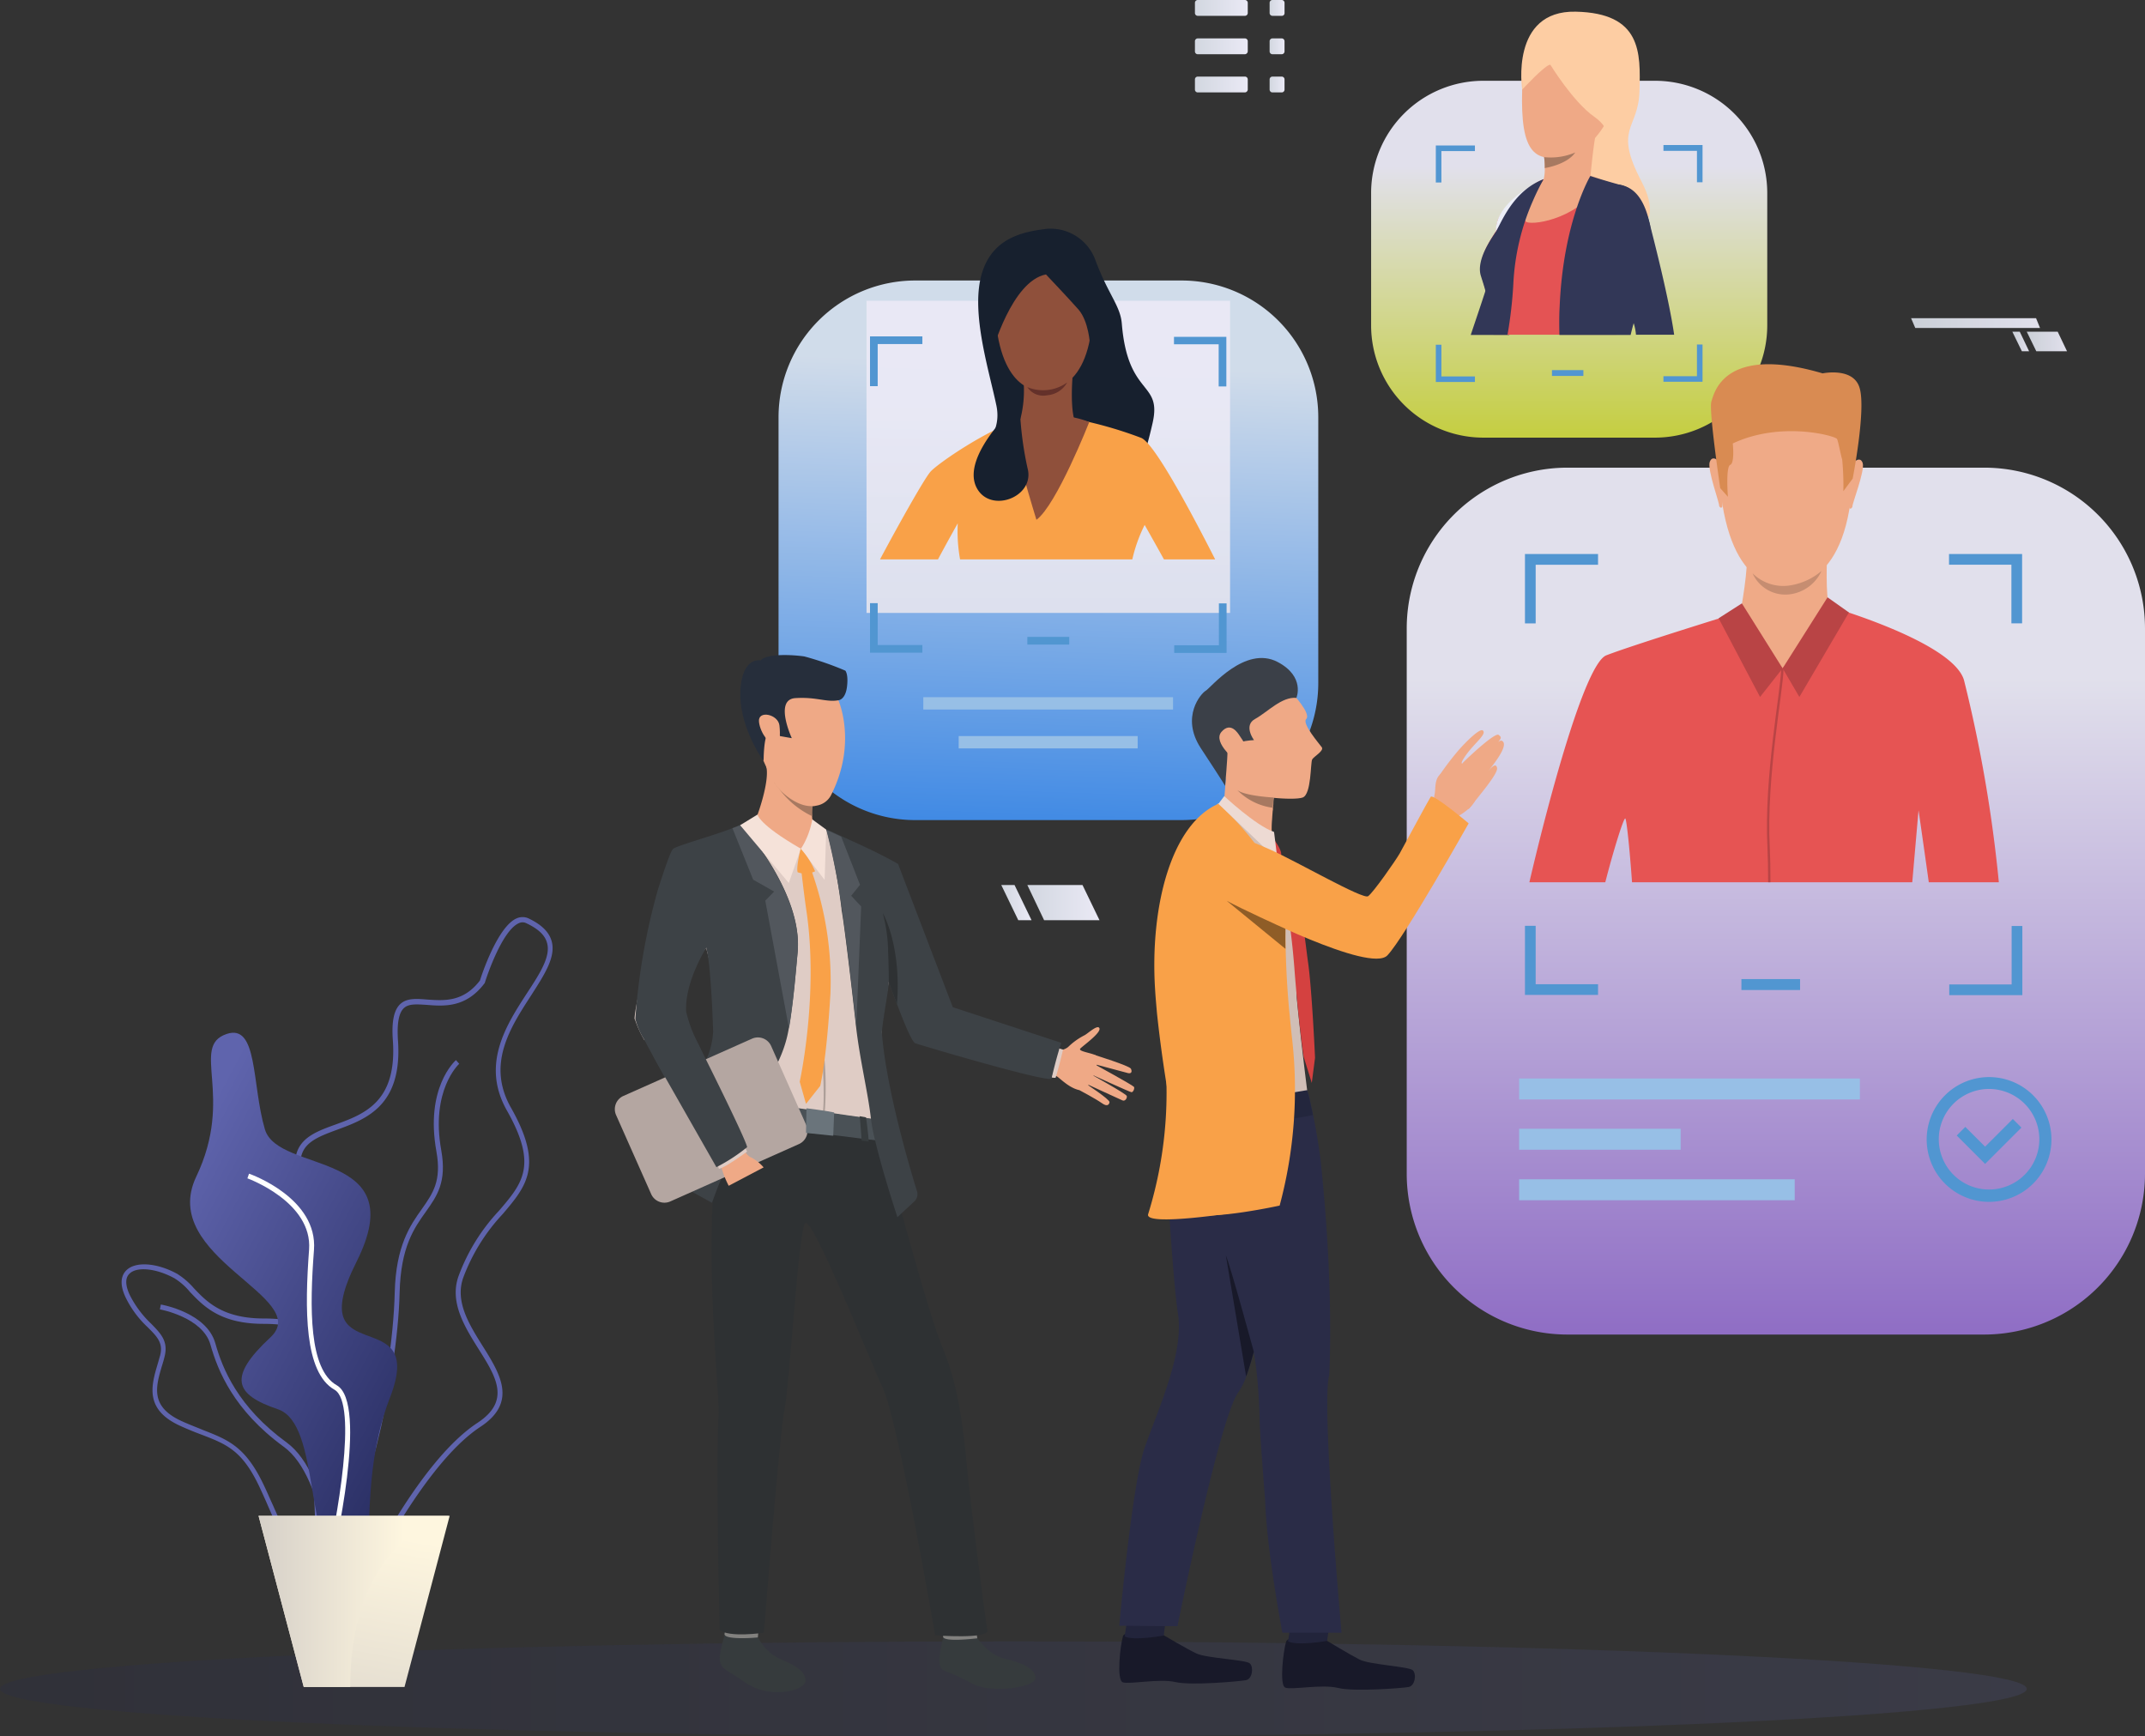 <svg xmlns="http://www.w3.org/2000/svg" xmlns:xlink="http://www.w3.org/1999/xlink" width="322" height="260.612" viewBox="0 0 322 260.612"><rect x="0" y="0" width="322" height="260.612" fill="#333333" stroke="none"/><defs><style>.a,.az,.c,.f,.o{opacity:0.95;}.a{fill:url(#a);}.b{fill:#97bfe6;}.c{fill:url(#b);}.d{fill:#5196d1;}.e{opacity:0.16;fill:url(#c);}.f{fill:url(#d);}.g{fill:url(#e);}.h{fill:url(#f);}.i{fill:url(#g);}.j{fill:url(#h);}.k{fill:url(#i);}.l{fill:#fff;}.m{fill:url(#j);}.n{fill:url(#k);}.o{fill:url(#l);}.p{fill:#e65453;}.q{fill:#efaa87;}.r{fill:#d98b52;}.s{fill:#b94445;}.t{fill:#c68d71;}.u{fill:#efa986;}.v{fill:#17202e;}.w{fill:#f9a148;}.x{fill:#8f503b;}.y{fill:#64312a;}.z{fill:#323757;}.aa{fill:#fdcda3;}.ab{fill:#e45354;}.ac{fill:#a77961;}.ad{fill:#eceef8;}.ae{fill:#363b3d;}.af{fill:#82817f;}.ag{fill:#2e3133;}.ah{fill:#dfccc5;}.ai{fill:#4a5156;}.aj{fill:#262e3b;}.ak{fill:#3d4246;}.al{fill:#b4a6a1;}.am{fill:#52575d;}.an{fill:#f5e2d9;}.ao{fill:#ad9f99;}.ap{fill:#6a747b;}.aq{fill:#181929;}.ar{fill:#22243b;}.as{fill:#2a2c47;}.at{fill:#d0beb6;}.au{fill:#3b4048;}.av{fill:#23263d;}.aw{fill:#d44140;}.ax{fill:#eddad3;}.ay{fill:#8f5d27;}.ba{fill:url(#m);}.bb{fill:url(#n);}.bc{fill:url(#o);}.bd{fill:url(#p);}.be{fill:url(#q);}.bf{fill:url(#r);}.bg{fill:url(#s);}.bh{fill:url(#t);}.bi{fill:url(#u);}.bj{fill:url(#v);}.bk{fill:url(#w);}</style><linearGradient id="a" x1="0.355" y1="1.286" x2="0.393" y2="0.153" gradientUnits="objectBoundingBox"><stop offset="0" stop-color="#0e71eb"/><stop offset="1" stop-color="#d8e4f3"/></linearGradient><linearGradient id="b" x1="0.5" y1="1.147" x2="0.5" y2="0.24" gradientUnits="objectBoundingBox"><stop offset="0" stop-color="#8359c4"/><stop offset="1" stop-color="#eae9f5"/></linearGradient><linearGradient id="c" y1="0.5" x2="1" y2="0.5" gradientUnits="objectBoundingBox"><stop offset="0.005" stop-color="#202556"/><stop offset="1" stop-color="#5f64ad"/></linearGradient><linearGradient id="d" x1="0.5" y1="2.164" x2="0.5" y2="0.322" gradientUnits="objectBoundingBox"><stop offset="0" stop-color="#d2d7e0"/><stop offset="1" stop-color="#eae9f5"/></linearGradient><linearGradient id="e" x1="-129.437" y1="0.5" x2="-128.436" y2="0.5" xlink:href="#c"/><linearGradient id="f" x1="-69.78" y1="0.5" x2="-68.78" y2="0.5" xlink:href="#c"/><linearGradient id="g" x1="-93.071" y1="0.5" x2="-92.071" y2="0.5" xlink:href="#c"/><linearGradient id="h" x1="-63.299" y1="0.5" x2="-62.299" y2="0.5" gradientUnits="objectBoundingBox"><stop offset="0" stop-color="#5d64ab"/><stop offset="0.005" stop-color="#202556"/><stop offset="1" stop-color="#5f64ad"/></linearGradient><linearGradient id="i" x1="0.984" y1="0.962" x2="0.234" y2="0.108" xlink:href="#c"/><linearGradient id="j" x1="0.079" y1="2.028" x2="0.485" y2="0.069" gradientUnits="objectBoundingBox"><stop offset="0" stop-color="#c9c4c1"/><stop offset="1" stop-color="#fef6df"/></linearGradient><linearGradient id="k" x1="-0.238" y1="0.5" x2="0.762" y2="0.5" xlink:href="#j"/><linearGradient id="l" x1="0.5" y1="1.147" x2="0.5" y2="0.24" gradientUnits="objectBoundingBox"><stop offset="0" stop-color="#c6d21e"/><stop offset="1" stop-color="#eae9f5"/></linearGradient><linearGradient id="m" x1="0.001" y1="0.504" x2="1.001" y2="0.504" xlink:href="#d"/><linearGradient id="n" x1="0.002" y1="0.504" x2="1.003" y2="0.504" xlink:href="#d"/><linearGradient id="o" x1="0" y1="0.505" x2="1.001" y2="0.505" xlink:href="#d"/><linearGradient id="p" x1="-0.002" y1="0.504" x2="1" y2="0.504" xlink:href="#d"/><linearGradient id="q" x1="-0.002" y1="0.493" x2="1" y2="0.493" xlink:href="#d"/><linearGradient id="r" x1="-0.002" y1="0.496" x2="1" y2="0.496" xlink:href="#d"/><linearGradient id="s" x1="-0.004" y1="0.504" x2="1.006" y2="0.504" xlink:href="#d"/><linearGradient id="t" x1="-0.004" y1="0.493" x2="1.006" y2="0.493" xlink:href="#d"/><linearGradient id="u" x1="-0.004" y1="0.496" x2="1.006" y2="0.496" xlink:href="#d"/><linearGradient id="v" x1="-0.002" y1="0.498" x2="1" y2="0.498" xlink:href="#d"/><linearGradient id="w" x1="0.002" y1="0.498" x2="0.998" y2="0.498" xlink:href="#d"/></defs><path class="a" d="M394.98,201.489h-39.97A20.518,20.518,0,0,1,334.5,180.98v-39.97A20.518,20.518,0,0,1,355.009,120.5h40.005a20.518,20.518,0,0,1,20.509,20.509v40.005A20.563,20.563,0,0,1,394.98,201.489Z" transform="translate(-217.628 -78.398)"/><rect class="b" width="37.49" height="1.852" transform="translate(138.604 104.643)"/><rect class="b" width="26.868" height="1.852" transform="translate(143.915 110.478)"/><path class="c" d="M691.084,331.014H628.543A24.126,24.126,0,0,1,604.4,306.871V225.043A24.126,24.126,0,0,1,628.543,200.9h62.541a24.126,24.126,0,0,1,24.143,24.143v81.793A24.156,24.156,0,0,1,691.084,331.014Z" transform="translate(-393.227 -130.707)"/><g transform="translate(261.415 146.954)"><rect class="d" width="8.805" height="1.642"/></g><g transform="translate(228.048 161.874)"><rect class="b" width="51.151" height="3.145"/><rect class="b" width="41.368" height="3.145" transform="translate(0 15.129)"/><rect class="b" width="24.248" height="3.145" transform="translate(0 7.547)"/></g><g transform="translate(228.922 83.155)"><path class="d" d="M718.859,238v1.607h9.364v8.8h1.607V238ZM655.2,248.412h1.607v-8.8h9.364V238H655.2ZM728.258,293.8v8.8h-9.364v1.607h10.971V293.833h-1.607Zm-71.451,0H655.2v10.377h10.971v-1.607h-9.364Z" transform="translate(-655.2 -238)"/></g><g transform="translate(289.227 161.664)"><path class="d" d="M837.164,481.427a9.364,9.364,0,1,1,9.364-9.364A9.364,9.364,0,0,1,837.164,481.427Zm0-16.946a7.547,7.547,0,1,0,7.547,7.547A7.56,7.56,0,0,0,837.164,464.482Z" transform="translate(-827.8 -462.7)"/><g transform="translate(4.507 6.289)"><path class="d" d="M844.963,487.443l-4.263-4.263,1.293-1.293,2.97,2.97,4.158-4.158,1.293,1.293Z" transform="translate(-840.7 -480.7)"/></g></g><path class="e" d="M304.251,712.228c0,3.948-68.1,7.128-152.125,7.128S0,716.176,0,712.228,68.1,705.1,152.125,705.1C236.119,705.1,304.251,708.314,304.251,712.228Z" transform="translate(0 -458.743)"/><rect class="f" width="54.575" height="46.854" transform="translate(130.079 45.142)"/><g transform="translate(18.257 137.652)"><g transform="translate(31.147 21.461)"><path class="g" d="M141.819,529.017c4.542-3.179,9.853-25.471,10.167-38.748.175-6.813,2.166-9.643,3.948-12.124,1.677-2.376,3.145-4.437,2.306-9.189-1.642-9.049,2.655-12.962,2.69-13l-.489-.559c-.175.175-4.647,4.193-2.935,13.7.8,4.437-.524,6.289-2.166,8.63-1.747,2.446-3.913,5.52-4.088,12.543-.349,14.255-5.765,35.254-9.853,38.154Z" transform="translate(-141.4 -455.4)"/></g><g transform="translate(0 52.122)"><path class="h" d="M74.317,579.612q-.629-1.467-1.363-3.04c-2.586-5.485-4.891-6.394-8.7-7.861-.943-.349-1.992-.769-3.145-1.293-5.451-2.446-4.4-6.079-3.459-9.259.14-.454.245-.873.384-1.328.489-1.887-.454-2.83-1.852-4.228a15.141,15.141,0,0,1-3.319-4.472c-1.083-2.271-.524-3.494.14-4.123,1.4-1.328,4.577-1.083,7.582.559a11.2,11.2,0,0,1,2.516,2.166c1.922,2.026,4.3,4.507,10.377,4.542,3.459,0,5.346.489,6.324,1.607,1.118,1.258.908,3.11.594,5.7-.1.908-.21,1.922-.28,3a17.4,17.4,0,0,0,3.494,11.285c2.306,2.76,5.136,8.42,3.913,11.949a4.3,4.3,0,0,1-3.424,2.76,9.771,9.771,0,0,1-1.922.21C77.915,587.753,76.343,584.259,74.317,579.612Zm-14.15-34.38c-2.69-1.468-5.59-1.782-6.708-.7-.873.8-.454,2.236.035,3.249a15.537,15.537,0,0,0,3.179,4.263c1.467,1.5,2.62,2.655,2.026,4.961-.1.454-.245.908-.384,1.363-.943,3.179-1.817,6.184,3.04,8.35,1.153.524,2.2.908,3.11,1.293,3.843,1.5,6.394,2.516,9.119,8.246.524,1.083.943,2.1,1.4,3.075,2.341,5.346,3.773,8.56,8.91,7.512a3.517,3.517,0,0,0,2.865-2.271c1.083-3.075-1.5-8.49-3.773-11.216a18.009,18.009,0,0,1-3.669-11.809c.07-1.118.175-2.131.28-3.04.28-2.376.454-4.123-.419-5.1-.8-.908-2.586-1.328-5.765-1.328-6.359-.035-8.875-2.655-10.9-4.787a9.631,9.631,0,0,0-2.341-2.061Z" transform="translate(-52.254 -543.154)"/></g><g transform="translate(5.746 58.148)"><path class="i" d="M94.66,603.34l.734-.035c-.035-.7-.978-17.33-7.652-22.186C80.4,575.773,78.1,570.043,77.016,566.2c-1.293-4.542-7.9-5.765-8.176-5.8l-.14.734c.07,0,6.429,1.188,7.582,5.276,1.118,3.948,3.494,9.853,11.006,15.338C93.716,586.36,94.66,603.166,94.66,603.34Z" transform="translate(-68.7 -560.4)"/></g><g transform="translate(24.636)"><path class="j" d="M128.577,498.8c-1.572-.769-1.5-3.913-1.433-8.7.1-6.01.245-14.255-2.9-21.837-3.354-8.036-.349-10.412,2.516-12.683,3.214-2.551,6.289-4.961.419-15.827-2.69-5-3.529-8.35-2.69-10.622.839-2.236,3.214-3.11,5.73-4.018,4.332-1.572,9.259-3.389,8.63-12.578-.21-2.83.14-4.542,1.048-5.451.978-.978,2.446-.873,4.123-.734,2.551.175,5.416.384,7.9-2.865.245-.8,2.655-8.106,5.52-9.329a2.171,2.171,0,0,1,1.747,0h0c1.992.943,3.11,2.061,3.494,3.424.664,2.376-1.083,5.031-3.075,8.141-3.145,4.857-6.743,10.377-3,16.911,4.891,8.665,2.306,11.7-1.258,15.9a28.523,28.523,0,0,0-5.94,9.573c-1.258,3.564.873,6.988,2.935,10.272,2.585,4.123,5.276,8.42-.384,12.124-9.329,6.149-18.518,26.135-18.623,26.344l-.035.07-.07.07c-1.712,1.363-2.97,1.992-3.913,1.992A1.879,1.879,0,0,1,128.577,498.8Zm22.99-28.93c5.031-3.319,2.76-6.918.14-11.076-2.061-3.284-4.4-7.023-3-10.936a28.9,28.9,0,0,1,6.079-9.818c3.529-4.123,5.835-6.813,1.188-15.024-3.948-6.953-.07-12.893,3.04-17.679,1.922-2.935,3.564-5.485,2.97-7.512-.314-1.153-1.328-2.1-3.11-2.935h0a1.257,1.257,0,0,0-1.118,0c-2.655,1.153-5.1,8.875-5.1,8.944l-.035.07-.035.035c-2.76,3.634-6.01,3.424-8.6,3.214-1.572-.1-2.8-.21-3.529.524s-1.013,2.306-.839,4.857c.664,9.748-4.752,11.74-9.119,13.347-2.446.908-4.577,1.677-5.276,3.564-.769,2.026.07,5.206,2.655,9.993,6.149,11.425,2.725,14.15-.629,16.771-2.8,2.2-5.416,4.263-2.306,11.809,3.214,7.722,3.075,16.037,2.935,22.116-.07,4.158-.14,7.442,1.013,8,.664.349,1.957-.245,3.808-1.677C133.468,494.818,142.273,475.951,151.567,469.872Z" transform="translate(-122.764 -393.975)"/></g><path class="k" d="M87.123,443.84c4.752-1.642,3.773,7.512,5.765,14.29s22.291,2.935,13.766,19.88,10.761,5.66,5,20.439-.489,30.607-6.778,26.554c-6.254-4.018-3.529-22.641-10.028-24.842s-7.582-4.787-1.118-10.8-16.911-11.984-11.146-24.108C88.381,453.133,81.637,445.726,87.123,443.84Z" transform="translate(-71.384 -426.291)"/><g transform="translate(18.883 38.512)"><path class="l" d="M118.773,563.457c.594-2.516,5.7-24.807.943-27.5-4.193-2.376-4.088-11.6-3.424-20.3.594-7.722-9.329-11.32-9.748-11.46l-.245.7c.1.035,9.783,3.564,9.259,10.691-.664,8.944-.734,18.448,3.808,21.033,3.6,2.026.28,19.95-1.293,26.659Z" transform="translate(-106.3 -504.2)"/></g><path class="m" d="M139.785,651.2l-6.778,25.68H117.878L111.1,651.2Z" transform="translate(-90.54 -561.328)"/><path class="n" d="M139.785,651.2s-14.919,2.8-14.919,25.68h-6.988L111.1,651.2Z" transform="translate(-90.54 -561.328)"/></g><path class="o" d="M631.726,88.262H605.941A16.85,16.85,0,0,1,589.1,71.421V51.541A16.85,16.85,0,0,1,605.941,34.7h25.785a16.85,16.85,0,0,1,16.841,16.841v19.88A16.85,16.85,0,0,1,631.726,88.262Z" transform="translate(-383.273 -22.576)"/><g transform="translate(232.975 55.553)"><rect class="d" width="4.717" height="0.873"/></g><g transform="translate(215.54 21.767)"><path class="d" d="M651.071,62.335v.839H656.1V67.89h.839V62.3h-5.87ZM616.9,67.925h.839V63.208h5.031V62.37H616.9Zm39.2,24.353v4.717h-5.031v.839h5.87v-5.59H656.1Zm-38.363,0H616.9v5.59h5.87V97.03h-5.031V92.278Z" transform="translate(-616.9 -62.3)"/></g><g transform="translate(154.222 95.594)"><rect class="d" width="6.289" height="1.153"/></g><g transform="translate(130.603 50.487)"><path class="d" d="M419.431,144.535v1.153h6.708v6.324h1.153V144.57h-7.861ZM373.8,151.977h1.153v-6.324h6.708V144.5H373.8Zm52.374,32.563v6.324h-6.708v1.153h7.861v-7.442h-1.153Zm-51.221,0H373.8v7.442h7.861v-1.153h-6.708Z" transform="translate(-373.8 -144.5)"/></g><g transform="translate(229.586 54.674)"><g transform="translate(0 36.308)"><path class="p" d="M727.573,301.838H717.056c-.7-5.031-1.537-10.8-1.537-10.8s-.419,4.752-.943,10.8H672.508c-.384-5.416-.839-9.5-1.013-9.573-.245-.1-1.747,4.682-3,9.573H657.1c2.935-12.613,8.385-32.878,11.565-34.066,4.507-1.747,22.85-7.372,22.85-7.372H702s18.588,5.311,20.335,11.076A208.547,208.547,0,0,1,727.573,301.838Z" transform="translate(-657.1 -260.4)"/></g><g transform="translate(28.406 2.222)"><path class="q" d="M750.1,162.932s9.783,1.537,8.281,16.841-10.1,14.046-10.691,14.011c-.559,0-8.665.279-9.294-18.378C738.435,175.406,738.156,161.6,750.1,162.932Z" transform="translate(-738.4 -162.842)"/></g><g transform="translate(31.69 27.013)"><path class="q" d="M760.8,235.44s-.28,6.289.349,7.652c.594,1.363-8.071,5.73-13.347.873,0,0,1.293-6.848.908-9.259C748.359,232.3,760.8,235.44,760.8,235.44Z" transform="translate(-747.8 -233.797)"/></g><g transform="translate(47.982 14.308)"><path class="q" d="M795.014,197.946s1.083-1.153,1.467,0-1.677,6.324-1.537,6.569c0,0-.21.454-.454.21C794.211,204.479,795.014,197.946,795.014,197.946Z" transform="translate(-794.431 -197.433)"/></g><g transform="translate(27.019 14.133)"><path class="q" d="M735.958,197.446s-1.048-1.153-1.467,0,1.537,6.359,1.4,6.6c0,0,.175.454.454.21C736.586,203.979,735.958,197.446,735.958,197.446Z" transform="translate(-734.431 -196.933)"/></g><g transform="translate(27.258)"><path class="r" d="M756.387,173.644l-1.4,1.887a40.289,40.289,0,0,0-.175-4.752c-.21-.629-.559-2.62-.769-3.075-.175-.454-8.385-2.76-15.653.664,0,0,.314,2.935-.384,3.214s-.349,4.787-.349,4.787l-1.153-1.293s-1.747-11.775-1.328-13,1.817-8.6,16.7-4.228c0,0,4.647-.978,5.555,2.2C758.414,163.3,756.387,173.644,756.387,173.644Z" transform="translate(-735.114 -156.482)"/></g><g transform="translate(31.65 36.262)"><path class="q" d="M761.038,260.314s2.2.454-7.023,9.329c0,0-6.534-7.232-6.324-8.455S761.038,260.314,761.038,260.314Z" transform="translate(-747.686 -260.268)"/></g><g transform="translate(38.014 34.98)"><path class="s" d="M765.9,267.256l2.516,4.3,7.442-12.683-3.214-2.271Z" transform="translate(-765.9 -256.6)"/></g><g transform="translate(28.406 35.889)"><path class="s" d="M748.008,268.948l-6.114-9.748-3.494,2.236,6.219,11.809Z" transform="translate(-738.4 -259.2)"/></g><g transform="translate(35.665 45.637)"><path class="s" d="M759.6,314.038c.07,1.432.1,3.179.1,5.171h-.349c0-1.957-.035-3.738-.1-5.136-.559-10.8,2.061-23.9,2.061-26.973l.349.07C761.665,290.21,759.045,303.277,759.6,314.038Z" transform="translate(-759.176 -287.1)"/></g><path class="t" d="M753,245.649a6.538,6.538,0,0,0,5.59,1.817,9.574,9.574,0,0,0,4.752-2.166,6.063,6.063,0,0,1-5.1,3.529A5.38,5.38,0,0,1,753,245.649Z" transform="translate(-719.493 -214.268)"/></g><g transform="translate(132.105 34.328)"><g transform="translate(16.261 10.946)"><path class="u" d="M426.129,135.247h0c-.245-.07-.594-1.118-.664-1.328a.8.8,0,0,0-.1-.314c-.279-.839-.908-2.83-.664-3.6a.552.552,0,0,1,.349-.419c.349-.07.769.384.769.384h0a38.036,38.036,0,0,1,.349,5.206C426.164,135.247,426.164,135.247,426.129,135.247Zm-.978-5.555h-.07a.461.461,0,0,0-.314.349c-.245.734.419,2.76.664,3.529a1.627,1.627,0,0,0,.1.314c.175.489.454,1.223.594,1.258h0a50.426,50.426,0,0,0-.349-5.1C425.71,130.006,425.431,129.691,425.151,129.691Z" transform="translate(-424.642 -129.579)"/></g><g transform="translate(13.661)"><path class="v" d="M428.555,98.267a7.167,7.167,0,0,1,7.3,4.647c1.922,5.206,3.773,6.883,3.983,9.608.908,11.041,6.079,8.525,4.612,14.919-1.433,6.359-2.446,7.337-2.446,7.337l-12.334-2.411L417.2,132.4s4.892-2.446,3.808-7.617c-1.083-5.206-3.808-13.7-2.271-19.5C420.31,99.42,425.341,98.687,428.555,98.267Z" transform="translate(-417.2 -98.25)"/></g><g transform="translate(31.473 10.981)"><path class="u" d="M468.292,135.311c-.035,0-.035,0-.07-.035a38.378,38.378,0,0,1,.349-5.206h0c0-.035.419-.454.769-.384.175.035.279.175.349.419.245.769-.384,2.725-.664,3.6a1.623,1.623,0,0,1-.1.314c-.035.175-.384,1.258-.629,1.293Zm.349-5.206a35.532,35.532,0,0,0-.349,5.1h0c.14-.035.419-.769.594-1.258a.8.8,0,0,1,.1-.314c.245-.769.908-2.8.664-3.529a.461.461,0,0,0-.314-.349C469.06,129.72,468.711,130.07,468.641,130.1Z" transform="translate(-468.18 -129.678)"/></g><g transform="translate(0 27.865)"><path class="w" d="M428.413,199.769h-7.687c-1.607-2.9-2.9-5.171-2.9-5.171a22.728,22.728,0,0,0-1.852,5.171H390.119a23.774,23.774,0,0,1-.349-5.416s-1.4,2.481-2.97,5.416h-8.7c2.306-4.332,6.638-12.159,7.617-13.207,1.223-1.293,8.385-6.219,13.487-7.826s8-.07,8-.07a60.66,60.66,0,0,1,10.1,2.865C419.223,182.3,424.464,192.012,428.413,199.769Z" transform="translate(-378.1 -178.002)"/></g><g transform="translate(17.225 2.996)"><path class="x" d="M435.889,106.886s7.128,1.013,6.079,11.53-7.337,9.678-7.757,9.678-6.324.21-6.813-12.613C427.4,115.481,427.19,105.978,435.889,106.886Z" transform="translate(-427.399 -106.825)"/></g><g transform="translate(20.787 21.902)"><path class="x" d="M445.7,161.413s-.454,5.485.629,7.093c1.048,1.642-.908,3.878-4.926,3.11s-3.808-3.04-3.808-3.04a17.077,17.077,0,0,0,.8-6.079C438.051,159.806,445.7,161.413,445.7,161.413Z" transform="translate(-437.595 -160.937)"/></g><g transform="translate(16.5 1.354)"><path class="v" d="M433.737,107.637s3.319,3.494,4.891,5.276c1.537,1.782,1.712,5.206,1.712,5.206s2.62-3.179,1.5-6.883c-1.083-3.7-3.669-10.9-10.2-8.7s-6.778,11.949-6.01,16.806C425.666,119.307,428.6,108.615,433.737,107.637Z" transform="translate(-425.325 -102.126)"/></g><g transform="translate(19.796 28.024)"><path class="x" d="M446.373,179.451s-4.926,12.508-7.931,14.674c0,0-3.948-12.753-3.669-14.64C434.739,179.521,440.678,177.18,446.373,179.451Z" transform="translate(-434.759 -178.459)"/></g><g transform="translate(14.056 26.012)"><path class="v" d="M425.237,172.7s-8.8,7.826-6.534,12.718c1.957,4.158,8.875,1.607,7.722-2.76A50.367,50.367,0,0,1,425.237,172.7Z" transform="translate(-418.329 -172.7)"/></g><g transform="translate(22.117 23.077)"><path class="y" d="M441.4,165a6.183,6.183,0,0,0,5.975-.7,3.745,3.745,0,0,1-3,1.922A2.845,2.845,0,0,1,441.4,165Z" transform="translate(-441.4 -164.3)"/></g></g><g transform="translate(220.781 1.744)"><g transform="translate(0 27.43)"><path class="z" d="M643.5,83.5s-2.935,11.006-3.529,13.487a20.927,20.927,0,0,1-1.5,3.494.034.034,0,0,1-.035.035,2.457,2.457,0,0,0-.279.908c-.1.908.245,1.642-.384,2.725l-.1.454H631.9c.664-1.992,1.537-4.542,2.2-6.6.559-1.747,1.013-3.11,1.153-3.529.349-1.188,1.677-5.066,2.8-7.617.384-.908,1.887-1.782,3.214-2.411A19.132,19.132,0,0,1,643.5,83.5Z" transform="translate(-631.9 -83.5)"/></g><g transform="translate(7.584)"><path class="aa" d="M653.744,16.7s-1.852-11.914,8.036-11.7,9.748,6.114,9.573,11.949-3.948,5.416.314,13.556-3.7,8.141-3.7,8.141l-6.184-8.455Z" transform="translate(-653.606 -4.992)"/></g><g transform="translate(7.697 1.015)"><path class="u" d="M660.908,8.038s-6.673,1.048-6.953,10.552,1.817,11.53,7.652,9.538,7.687-11.914,7.826-13.452S669.922,6.885,660.908,8.038Z" transform="translate(-653.93 -7.897)"/></g><g transform="translate(1.5 24.251)"><path class="ab" d="M661.108,84.358c.035,3.284-3.738,11.076-4.332,13.521-.07.28-.14.524-.21.769H638.328c-.1-1.118-.175-2.1-.245-2.62-.14-1.782-1.957-5.625-1.887-7.442s.943-3.389,2.2-5.346c.384-.594.8-1.223,1.223-1.817a34.036,34.036,0,0,1,3.319-4.332,9.51,9.51,0,0,1,1.328-1.048h0a5.616,5.616,0,0,1,1.363-.734l5.73-.908s3.6,1.293,5.66,1.782C657.02,76.182,661.073,76.776,661.108,84.358Z" transform="translate(-636.194 -74.4)"/></g><g transform="translate(3.179 25.893)"><path class="ab" d="M647.394,79.1l-3.319,5.241L641,89.2c0-.035.21-.769.559-2.9q.1-.629.21-1.363c.035-.14.07-.314.1-.454h0c1.293-3,5.381-5.311,5.52-5.381Z" transform="translate(-641 -79.1)"/></g><g transform="translate(10.561 16.845)"><path class="u" d="M670.713,53.344c-.594,1.083-1.188,7.9-1.188,7.9s-8.176,3.075-7.337,1.328a6.513,6.513,0,0,0,.489-2.725,9.319,9.319,0,0,0-.1-1.642,1.584,1.584,0,0,1-.035-.28S671.307,52.26,670.713,53.344Z" transform="translate(-662.127 -53.206)"/></g><g transform="translate(7.722 0.844)"><path class="aa" d="M658.228,14.533s3.424,5.59,6.569,7.791c3.11,2.2,1.537,3.948,1.537,3.948s8.141-17.155.384-18.343S654.21,6.636,654,18.271C654,18.271,657.529,14.463,658.228,14.533Z" transform="translate(-654 -7.408)"/></g><g transform="translate(11.006 21.141)"><path class="ac" d="M668.082,65.5c-1.258,1.852-4.577,2.341-4.577,2.341h0a9.31,9.31,0,0,0-.1-1.642A9.334,9.334,0,0,0,668.082,65.5Z" transform="translate(-663.4 -65.5)"/></g><path class="ad" d="M642.914,84.446h0A7.185,7.185,0,0,0,642.6,86.3l1.188-1.817s2.166-3.075,2.9-3.878a11.882,11.882,0,0,1,1.747-1.5S644.207,81.126,642.914,84.446Z" transform="translate(-638.862 -53.207)"/><path class="ab" d="M686.62,89.395s5.241-2.061,6.813-2.166c0,0-1.048-8.42-6.219-7.547C682.043,80.59,686.62,89.395,686.62,89.395Z" transform="translate(-666.285 -53.544)"/><path class="u" d="M657.956,75.27s-3.843,5.94-2.551,6.429c1.293.524,8.35-.7,11.355-6.324C666.8,75.41,662.288,73.1,657.956,75.27Z" transform="translate(-647.02 -50.111)"/><path class="z" d="M683.793,84.614a63.524,63.524,0,0,1-2.69,13.1c-.175.594-.315,1.153-.454,1.747H669.957c-.035-1.607-.035-3,.035-4.193C670.516,82.378,674.6,75.6,674.6,75.6s1.293.454,5.066,1.5c2.586.734,3.529,4.018,3.913,5.975v.035A11.85,11.85,0,0,1,683.793,84.614Z" transform="translate(-656.646 -50.93)"/><path class="z" d="M645.4,77a34.188,34.188,0,0,0-1.572,3.179,35.006,35.006,0,0,0-2.97,12.578,64.208,64.208,0,0,1-.873,7.582h-2.131a32.826,32.826,0,0,0-1.188-6.6c-.279-1.048-.559-1.817-.7-2.306-.664-2.306,1.5-5.381,2.236-6.5C638.938,83.848,640.684,78.782,645.4,77Z" transform="translate(-634.465 -51.841)"/><path class="z" d="M696.347,101.793h-5.73a7.9,7.9,0,0,0-.349-1.747c-1.048-3.7-4.123-10.936-4.123-10.936s-4.612-7.547-.245-9.469,6.254,3.459,6.848,5.73v.035C692.888,86,695.508,95.924,696.347,101.793Z" transform="translate(-665.81 -53.295)"/></g><g transform="translate(92.294 98.319)"><g transform="translate(64.897 55.853)"><path class="u" d="M450.424,444.94s1.992-.035,2.725-.8a10.063,10.063,0,0,1,2.376-1.677c.524-.279,2.026-1.712,2.236-1.013.175.7-2.376,2.516-2.865,3s2.131.7,2.516,1.188-.943,5.451-2.69,5.066-3.179-2.131-3.529-2.131a11.009,11.009,0,0,1-1.293-.21Z" transform="translate(-449.9 -441.256)"/></g><g transform="translate(69.789 60.026)"><path class="u" d="M466.136,453.2s5.206,1.607,5.451,2.061c.21.454.07.769-.419.664-.489-.14-5.1-1.363-5.1-1.363s5.7,3.11,5.975,3.424c.14.175-.1.839-.384.8s-6.149-2.725-6.149-2.725,5.311,2.935,5.451,3.284c.1.314-.245.873-.664.664-.419-.175-5.555-2.551-5.555-2.551s3.7,2.411,3.634,2.83c-.035.245-.245.8-1.153.14-.943-.664-3.319-1.922-3.319-1.922Z" transform="translate(-463.9 -453.2)"/></g><g transform="translate(48.705 147.14)"><path class="ae" d="M409.3,702.973s1.677,2.516,4.018,3.04,4.647,1.4,4.682,2.9c.035,1.468-6.778,2.376-9.469.873-4.018-2.236-4.437-1.572-4.857-2.69-.454-1.118.524-4.088.489-4.437C404.13,702.24,409.3,702.973,409.3,702.973Z" transform="translate(-403.555 -702.53)"/></g><g transform="translate(49.275 145.627)"><path class="af" d="M410.084,698.934a7.58,7.58,0,0,1,.245,1.223c-.07,0-5.311.664-5.136-.314.14-.8.314-1.642.314-1.642Z" transform="translate(-405.188 -698.2)"/></g><g transform="translate(15.758 146.812)"><path class="ae" d="M315,702.224a7.252,7.252,0,0,0,3.249,3.214c2.166.873,3.948,1.887,3.878,3.319-.035,1.432-5.346,2.9-9.189.14-2.446-1.747-3.214-1.747-3.6-2.865s.664-3.983.664-4.332C309.971,701.281,315,702.224,315,702.224Z" transform="translate(-309.258 -701.593)"/></g><g transform="translate(16.47 145.243)"><path class="af" d="M316.363,698.043a7.806,7.806,0,0,1-.07,1.258c-.035.035-5.1.454-5-.524a7.94,7.94,0,0,1,.489-1.677Z" transform="translate(-311.295 -697.1)"/></g><g transform="translate(14.516 67.366)"><path class="ag" d="M331.347,479.795s6.673,25.541,9.189,31.41c2.341,5.451,3.11,13.1,3.459,16.946.419,4.822,2.83,23.654,3.11,25.051s-7.826.769-7.826.769-5.59-32.529-7.931-37.28c-1.537-3.179-10.552-25.89-11.6-24.562-1.013,1.293-2.306,24.073-3.075,27.847s-3.11,33.612-3.11,33.612-5.241.769-6.638-.419c0,0-.629-25.471-.14-32.563.175-2.69-3.179-32.354,1.118-44.3C310.174,470.047,331.347,479.795,331.347,479.795Z" transform="translate(-305.703 -474.207)"/></g><g transform="translate(2.95 24.772)"><path class="ah" d="M272.67,382.208a16.2,16.2,0,0,0,1.432,3.145c1.293-2.585,2.306-4.682,2.62-5.451,1.083-2.551,6.673-8.42,6.673-8.42h0v.14c.314,1.118,2.166,8.211,2.236,11.7.07,3.808,1.083,10.831,1.083,10.831h0l1.153.175,2.586.349.314.035.734.1,6.848.978,2.411.349.314.035,1.4.21,3.843.524.978.14h0l.734.1,1.013.14h0c.035-.035.978-1.363.839-4.263-.1-1.887-.314-5.416-.21-8.665v-.21h0a23.1,23.1,0,0,1,.559-4.787,25.042,25.042,0,0,0,.489-2.551v-.1c0-.14.035-.314.035-.454a24.585,24.585,0,0,0,.035-4.088h0c.07.14.559,1.992,1.223,4.228,1.118,3.808,2.655,8.875,3.319,9.119.943.349,16.526,4.961,19.88,5.416.384.07.629.07.629,0,0-.035.035-.1.035-.14.419-1.363.978-3.634,1.048-4.018v-.035l-.594-.175-16.911-5.066L311.7,359.183c-.175-.14-2.061-1.048-3.459-1.712s-3.11-1.677-4.682-2.516c-.8-.419-1.537-.839-2.166-1.118l-.1-.035h0c-1.048-.489-1.782-.8-1.782-.8h0a3.8,3.8,0,0,0-.454-.035c-1.5-.14-6.114-.559-7.652-.664h-.454a19.233,19.233,0,0,0-2.411.8h0c-.035.035-.1.035-.14.07-.07.035-.1.035-.175.07a1.242,1.242,0,0,0-.314.14c-.21.07-.454.175-.7.28-.07.035-.175.07-.245.1a44.425,44.425,0,0,0-6.044,2.725c-.454.314-1.852,2.97-3.494,6.219-2.1,6.708-4.752,16.98-4.822,19.5C272.67,382.1,272.67,382.173,272.67,382.208Z" transform="translate(-272.6 -352.3)"/></g><g transform="translate(16.742 66.56)"><path class="ai" d="M334.828,475.079s.524.629.664,3.214c0,0-21.173-2.481-23.409-3.459,0,0-.1-2.865.384-2.935C312.956,471.9,334.828,475.079,334.828,475.079Z" transform="translate(-312.073 -471.9)"/></g><g transform="translate(21.433 16.355)"><path class="u" d="M325.5,335.788c.07,3.319,6.5,5.136,6.5,5.136s2.69-3.389,2.061-3.7c-.245-.14-.349-.629-.384-1.188a10.261,10.261,0,0,1,.035-1.5,3.025,3.025,0,0,0,.035-.384s-.908-.978-2.1-2.131c-2.061-2.027-4.857-4.612-4.857-3.564a.519.519,0,0,0,.035.21C327.282,330.966,325.5,335.788,325.5,335.788Z" transform="translate(-325.5 -328.21)"/></g><g transform="translate(20.49 66.979)"><path class="ae" d="M324.267,473.24s-.454,2.9-.489,3.669l-.978-.21s.28-3.075.419-3.6Z" transform="translate(-322.8 -473.1)"/></g><g transform="translate(36.736 69.215)"><path class="ae" d="M370.278,479.675s.384,2.655.384,3.634l-1.048-.14s-.21-3.319-.314-3.669Z" transform="translate(-369.3 -479.5)"/></g><g transform="translate(23.914 19.077)"><path class="ac" d="M332.6,336h0a8.431,8.431,0,0,0,.769,1.013A12.988,12.988,0,0,0,338.3,341.1a10.256,10.256,0,0,1,.035-1.5,3.849,3.849,0,0,0,.629-.07,17.2,17.2,0,0,0-1.4-2.061l-1.293-.384Z" transform="translate(-332.6 -336)"/></g><g transform="translate(20.469 5.457)"><path class="u" d="M324.927,308.191c.559,1.223,1.083,2.1,1.223,2.446h0a4.185,4.185,0,0,0,.769,1.013c1.048,1.153,3.04,2.655,4.961,2.585a3.853,3.853,0,0,0,.629-.07,2.982,2.982,0,0,0,2.2-1.537c4.018-7.861,1.118-14.29,1.118-14.29s-10.971-3.11-12.683.21C321.958,300.854,323.635,305.361,324.927,308.191Z" transform="translate(-322.74 -297.016)"/></g><g transform="translate(18.843)"><path class="aj" d="M332.837,288.178s1.013-.07,1.258-1.992-.245-2.446-.245-2.446a46.259,46.259,0,0,0-6.149-2.131c-1.642-.245-5.625-.489-6.569.594,0,0-2.271-.524-2.9,3.249-.978,6.01,3.354,11.844,3.354,11.844s-.035-3.913.839-4.437,1.607.7,1.607.7l1.782.314s-2.69-5.8.524-6.01S330.985,288.527,332.837,288.178Z" transform="translate(-318.088 -281.399)"/></g><g transform="translate(21.632 8.945)"><path class="u" d="M329.156,308.643c-.175-1.712-3.284-2.376-3.075-.559s1.747,3.564,2.446,3.494C329.261,311.508,329.3,309.971,329.156,308.643Z" transform="translate(-326.071 -307.001)"/></g><g transform="translate(3.084 25.401)"><path class="ak" d="M274.352,386.489c1.363,2.585,3.494,6.429,5.625,10.132-.28.524-.559,1.048-.8,1.537a38.086,38.086,0,0,0-1.607,3.564c-.489,1.363-1.153,4.822.14,5.451l6.778,3.738a2.851,2.851,0,0,1,.14-.384c.21-.594.7-1.922,1.4-3.6a2.434,2.434,0,0,0,.175-.454c.14-.314.314-.769.559-1.293l.314-.734c.14-.28.245-.594.384-.873.175-.419.384-.874.524-1.258.454-1.083.839-1.922.839-1.922.035-.035.035-.1.07-.14.21-.489.454-.943.664-1.433.349-.734.734-1.467,1.083-2.2l.1-.21c.07-.14.14-.245.21-.384a2,2,0,0,1,.14-.245l.035-.035c0-.035.035-.07.035-.1,1.957-3.564,4.158-6.569,4.857-10.936l.21-1.258c.1-.7.21-1.4.28-2.061.035-.245.07-.489.1-.769.349-2.935.559-5.52.734-7.337.524-5.66-2.935-11.775-5.59-15.548-1.433-2.026-2.62-3.389-2.83-3.634h0c-.035.035-.1.035-.14.07-.07.035-.1.035-.175.07a1.241,1.241,0,0,0-.314.14c-.21.07-.454.175-.7.279-.07.035-.175.07-.245.1-2.586,1.013-8,2.516-8.665,3-.384.279-1.258,2.865-2.306,6.114a95.823,95.823,0,0,0-3.389,19.356v.1A10.638,10.638,0,0,0,274.352,386.489Zm10.307-1.258a11.684,11.684,0,0,1-1.048,4.228c0,.035-.035.07-.035.1-.419-.943-.839-1.817-1.223-2.62h0a21.128,21.128,0,0,1-1.747-4.717c-.245-4.472,3.04-9.608,3.04-9.608h0v.14C284.379,375.413,284.659,385.231,284.659,385.231Z" transform="translate(-272.983 -354.1)"/></g><path class="al" d="M291.774,461.674l-19.286,8.6a2.176,2.176,0,0,1-2.865-1.083l-5.276-11.879a2.176,2.176,0,0,1,1.083-2.865l19.321-8.6a2.176,2.176,0,0,1,2.865,1.083l5.276,11.879A2.162,2.162,0,0,1,291.774,461.674Z" transform="translate(-264.156 -388.266)"/><g transform="translate(31.81 26.205)"><path class="ak" d="M355.2,356.47a87.66,87.66,0,0,1,2.061,10.552h0c.035.245.07.524.1.769v.1a2.694,2.694,0,0,1,.07.524v.07c.035.1.035.245.07.349.035.314.1.594.14.908.524,3.669,1.258,9.888,1.957,16.177h0c.559,4.961,1.817,10.062,2.236,13.836h0a27.246,27.246,0,0,0,.524,2.865c.035.14.07.245.1.384,1.118,4.787,3.354,11.565,3.354,11.565l.629-.594,1.887-1.747a1.492,1.492,0,0,0,.419-1.572c-1.048-3.389-4.647-15.443-5.276-23.9h0c.314-2.97,1.153-6.953,1.013-7.547,0,.035,0,.035.035.07.384,1.048.8,2.2,1.223,3.284h0c1.118,2.97,2.271,5.73,2.76,5.9,1.083.384,20.335,6.079,20.474,5.276,0-.07.035-.175.035-.245a.822.822,0,0,1,.07-.28c.245-1.083.664-2.655.978-3.7a1.48,1.48,0,0,1,.14-.419c.14-.419.21-.7.21-.7l-16.282-5.346-8.211-21.488c-.175-.14-2.271-1.258-3.634-1.922-1.432-.7-3.284-1.537-4.891-2.271-.769-.349-1.5-.7-2.131-.978Z" transform="translate(-355.2 -356.4)"/></g><g transform="translate(17.66 25.471)"><path class="am" d="M317.81,362.546l3.145,1.782-1.328,1.363,3.564,19.217c.734-4.507,1.048-8.8,1.293-11.425.8-8.735-7.9-18.588-8.455-19.182-.419.175-.873.349-1.328.524Z" transform="translate(-314.7 -354.3)"/></g><g transform="translate(31.74 26.205)"><path class="am" d="M355,356.4a105.858,105.858,0,0,1,2.551,13.347c.524,3.669,1.258,9.888,1.957,16.177l.734-17.994-1.5-1.607,1.328-1.642-2.83-7.232c-.769-.349-1.5-.7-2.131-.978Z" transform="translate(-355 -356.4)"/></g><g transform="translate(18.813 23.934)"><path class="an" d="M318,351.507l2.62-1.607s.07,1.432,6.5,5.136l-1.817,5.136Z" transform="translate(-318 -349.9)"/></g><g transform="translate(27.932 24.667)"><path class="an" d="M345.812,352a12.259,12.259,0,0,1-1.712,4.437l3.564,4.647.245-7.547Z" transform="translate(-344.1 -352)"/></g><g transform="translate(27.391 29.07)"><path class="w" d="M343.058,364.6s-.7,2.76-.454,3.529a3.353,3.353,0,0,0,2.62-.14A11.7,11.7,0,0,0,343.058,364.6Z" transform="translate(-342.551 -364.6)"/></g><g transform="translate(31.181 60.864)"><path class="ao" d="M353.714,463.636a50.112,50.112,0,0,0,0-8.036l-.314.035c0,.07.384,6.044,0,7.966Z" transform="translate(-353.4 -455.6)"/></g><g transform="translate(28.7 68.027)"><path class="ap" d="M346.37,476.1s3.11.384,4.158.629l-.14,3.494L346.3,479.8Z" transform="translate(-346.3 -476.1)"/></g><g transform="translate(27.757 31.795)"><path class="w" d="M345.312,372.819a49.237,49.237,0,0,1,2.9,18.588c-.594,10.2-1.537,13.871-1.537,13.871l-2.131,2.69-.943-3.319s2.865-13,1.013-25.61c-.349-2.306-.839-6.638-.839-6.638Z" transform="translate(-343.6 -372.4)"/></g><g transform="translate(15.632 73.675)"><path class="u" d="M312.287,492.278s.734,1.5,1.5,1.747a6.408,6.408,0,0,1,1.817,1.467l-5.241,2.76a14.437,14.437,0,0,1-1.467-4.472C308.828,492.034,312.287,492.278,312.287,492.278Z" transform="translate(-308.897 -492.267)"/></g><g transform="translate(15.319 73.827)"><path class="ah" d="M312.193,492.7l.349.7s-3.319,2.446-4.228,2.585l-.314-.943Z" transform="translate(-308 -492.7)"/></g><g transform="translate(5.815 57.021)"><path class="ak" d="M294.846,461.441a25.881,25.881,0,0,1-4.612,3L280.8,447.884l6.01-3.284C286.844,444.6,294.671,460.183,294.846,461.441Z" transform="translate(-280.8 -444.6)"/></g><g transform="translate(40.23 38.713)"><path class="ag" d="M380.1,398.07c.1,2.341.1,4.437.1,4.437h0v.07c.384,1.048.8,2.2,1.223,3.284a32.075,32.075,0,0,0,.1-3.6c-.175-6.6-2.236-10.063-2.236-10.063A23.676,23.676,0,0,1,380.1,398.07Z" transform="translate(-379.3 -392.2)"/></g></g><g transform="translate(168.023 98.761)"><g transform="translate(47.235 17.154)"><path class="u" d="M616.13,336.982a7.789,7.789,0,0,1,.035-1.782c.245-.978-.1-2.551,1.118-3.319s4.787,2.446,5.066,3.354-1.048,2.446-3.808,3.738C615.78,340.231,616.13,336.982,616.13,336.982Z" transform="translate(-616.092 -331.763)"/></g><g transform="translate(48.076 10.835)"><path class="u" d="M618.5,320.427a44.283,44.283,0,0,1,2.76-3.634c1.4-1.607,3.319-3.424,3.739-3.075.629.524-1.153,1.817-2.411,3.529-1.153,1.572-.664,1.433-.664,1.433s-.14.035,1.467-1.433c1.712-1.572,3.634-3.145,3.983-2.865.419.349.454.419-.07,1.083.384-.314.524-.245.7-.1.769.769-1.4,3.459-2.271,4.542.664-.8,1.258-1.328,1.4-.559.175.908-3.04,4.542-4.088,5.975C621.889,326.821,618.5,320.427,618.5,320.427Z" transform="translate(-618.5 -313.675)"/></g><g transform="translate(0.003 146.26)"><path class="aq" d="M487.579,701.7s3.354,1.992,4.891,2.725,7.442.943,8.036,1.5.384,2.341-.594,2.516-8.176.839-10.587.28-6.883.384-7.9.035c-.978-.349-.349-5.7.035-6.918C481.814,700.657,487.579,701.7,487.579,701.7Z" transform="translate(-480.908 -701.278)"/></g><g transform="translate(0.804 144.521)"><path class="ar" d="M489.349,696.3l-.28,2.2s-4.507.839-5.87.14l.349-2.271Z" transform="translate(-483.2 -696.3)"/></g><g transform="translate(0 59.989)"><path class="as" d="M505.917,463.948c-.035,1.5-.314,4.822-.664,8.281l-.21,2.306c-.454,4.647-.908,8.979-.908,8.979-.559,3.7-1.747,10.132-3.04,15.024h0c-.384,1.4-.769,2.69-1.153,3.7a9.718,9.718,0,0,1-1.118,2.271c-2.8,3.564-9.189,35.184-9.189,35.184l-8.735-.07s1.922-21.383,3.843-26.833c2.166-6.044,5.9-14.22,4.961-20.055-.594-3.669-1.328-15.338-1.328-15.338s-.734-13.1,2.69-22.711C491.906,452.278,505.917,463.948,505.917,463.948Z" transform="translate(-480.9 -454.361)"/></g><g transform="translate(24.449 147.058)"><path class="aq" d="M557.627,704.03s3.354,2.026,4.857,2.8,7.442,1.048,8,1.607c.594.559.349,2.341-.629,2.516s-8.211.734-10.587.14c-2.411-.594-6.918.314-7.9-.035s-.279-5.7.1-6.918C551.9,702.912,557.627,704.03,557.627,704.03Z" transform="translate(-550.875 -703.563)"/></g><g transform="translate(25.331 145.324)"><path class="ar" d="M559.584,698.6l-.315,2.2s-4.507.8-5.87.07l.349-2.271Z" transform="translate(-553.4 -698.6)"/></g><g transform="translate(12.255 61.009)"><path class="as" d="M524.789,510.255c-.245-6.988-.839-11.635-2.655-15.688-1.5-3.389-2.8-14.046-2.8-14.046s-4.088-12.473-3.249-22.641c.21-2.551,16.037,3.843,16.037,3.843a94.687,94.687,0,0,1,1.782,9.608c2.131,19.741,1.328,32.6,1.328,32.6-1.223,4.367,1.852,38.643,1.852,38.643h-8.875s-2.341-12.194-2.586-19.776C525.627,522.8,524.719,511.478,524.789,510.255Z" transform="translate(-515.976 -457.28)"/></g><g transform="translate(7.372 21.814)"><path class="at" d="M515.487,346.847s4.158,6.813,5.346,10.587c1.223,3.808.245,14.814.454,17.05.664,6.883,1.642,14.465,1.642,14.465l-13.906,8.875s-2.481-5.835-4.682-13.1A62.211,62.211,0,0,1,502,366.553c.07-13.7,7.477-21.453,7.477-21.453Z" transform="translate(-502 -345.1)"/></g><g transform="translate(12.146 2.641)"><path class="u" d="M529.513,292.906s2.865,3.04,2.061,3.843c-.664.664,1.957,3.7,2.341,4.228s-1.153,1.363-1.433,1.817-.1,5.241-1.432,5.73-8-.035-10.1-1.328c-2.131-1.293-5.52-8.735-5.276-12.334C515.886,291.263,524.481,287.56,529.513,292.906Z" transform="translate(-515.664 -290.223)"/></g><g transform="translate(15.688 7.84)"><path class="u" d="M533.417,317.157s-.035.419-.1,1.048a6.874,6.874,0,0,0-.07.908,3.852,3.852,0,0,1-.07.629v.175a.68.68,0,0,1-.035.28c-.035.454-.07.943-.1,1.4a13.638,13.638,0,0,0,.07,3.04c.349,1.782-7.3-5.7-7.3-5.7a85.774,85.774,0,0,0,.349-12.334C525.8,300.037,533.417,317.157,533.417,317.157Z" transform="translate(-525.8 -305.105)"/></g><g transform="translate(10.919)"><path class="au" d="M527.821,288.652s1.363-3.179-2.8-5.381c-4.892-2.585-10.1,3.913-10.8,4.3s-3.808,3.913-.769,8.6c3.878,5.9,3.669,5.7,3.669,5.7s.384-4.332.349-5.171c-.035-1.537,3.983-1.712,3.983-1.712s-1.642-2.2.175-3.179C523.489,290.783,525.62,288.442,527.821,288.652Z" transform="translate(-512.152 -282.665)"/></g><g transform="translate(15.027 10.436)"><path class="u" d="M526.98,313.814c-.279-.419-1.363-2.236-2.76-.629s2.341,4.577,2.62,4.542C527.189,317.693,529.46,317.273,526.98,313.814Z" transform="translate(-523.908 -312.533)"/></g><g transform="translate(7.896 64.859)"><path class="av" d="M524.673,472.038s-.7-3.249-.839-3.738L503.5,471.689l.21,2.62S518.384,473.436,524.673,472.038Z" transform="translate(-503.5 -468.3)"/></g><g transform="translate(4.314 54.238)"><path class="w" d="M495.048,437.9a61.675,61.675,0,0,1-1.782,29.244c-.594,1.922,13.556-.314,13.556-.314Z" transform="translate(-493.248 -437.9)"/></g><g transform="translate(5.258 21.884)"><path class="w" d="M514.764,405.605s-10.063,2.2-12.858,1.223a201.26,201.26,0,0,1-5.555-30.083c-.1-1.188-.21-2.341-.279-3.494h0c-.8-12.334,2.341-24.842,9.5-27.951.21.14,10.272,9.014,10.1,17.155,0,.559-.035,1.118-.035,1.642,0,1.013,0,1.992.035,3h0c.07,3.11.245,6.184.524,9.189l.1.943c.035.489.1,1.013.14,1.5.07.664.14,1.328.21,1.957A67.217,67.217,0,0,1,514.764,405.605Z" transform="translate(-495.949 -345.3)"/></g><g transform="translate(23.654 29.326)"><path class="aw" d="M548.6,366.775a112.653,112.653,0,0,1,2.62,16.911c.594,7.9,1.4,13.452,1.4,13.452l1.223,3.913.489-3.773s-.454-10.167-1.048-14.325-.839-9.469-4.193-16.352Z" transform="translate(-548.6 -366.6)"/></g><g transform="translate(23.13 27.125)"><path class="aw" d="M547.414,362.676a1.453,1.453,0,0,0,.559.28c.314.035.769-.454-.874-2.655Z" transform="translate(-547.1 -360.3)"/></g><g transform="translate(14.884 20.731)"><path class="ax" d="M524.373,342s4.682,4.4,7.477,5.381l.524,4.228-8.875-8.455Z" transform="translate(-523.5 -342)"/></g><g transform="translate(11.086 20.794)"><path class="w" d="M520.446,359.167c-1.852-.664-9.5-4.367-7.477-8.735,2.026-4.332,7.3-2.026,11.25-.28,4.123,1.852,13.906,7.512,14.674,6.988s4.158-5.381,4.752-6.429c.594-1.083,4.3-7.966,4.647-8.49s5.7,3.983,5.7,3.983-9.608,17.085-12.194,19.811C539.209,368.775,520.446,359.167,520.446,359.167Z" transform="translate(-512.631 -342.179)"/></g><g transform="translate(16.002 89.666)"><path class="aq" d="M530.893,553.765h0c-.384,1.4-.769,2.69-1.153,3.7h0L526.7,539.3C527.434,541.047,530.893,553.765,530.893,553.765Z" transform="translate(-526.7 -539.3)"/></g><g transform="translate(16.142 36.454)"><path class="ay" d="M535.9,394.2l-8.8-7.2c2.341,1.258,8.071,3.878,8.8,4.193C535.87,392.206,535.9,393.184,535.9,394.2Z" transform="translate(-527.1 -387)"/></g><g transform="translate(17.714 19.823)"><path class="ac" d="M537.051,340.518a6.874,6.874,0,0,0-.07.908,3.853,3.853,0,0,1-.07.629A9.156,9.156,0,0,1,531.6,339.4C532.788,340.308,537.051,340.518,537.051,340.518Z" transform="translate(-531.6 -339.4)"/></g></g><g class="az" transform="translate(286.886 47.762)"><path class="ba" d="M872.232,145.435h4.612l-1.4-2.935H870.8Z" transform="translate(-853.435 -140.474)"/><path class="bb" d="M866.033,145.435h1.083l-1.4-2.935H864.6Z" transform="translate(-849.401 -140.474)"/><path class="bc" d="M821.729,138.167h18.727l-.594-1.467H821.1Z" transform="translate(-821.1 -136.7)"/></g><g transform="translate(179.378)"><path class="bd" d="M520.912,2.376h-7.093a.425.425,0,0,1-.419-.419V.419A.425.425,0,0,1,513.819,0h7.093a.425.425,0,0,1,.419.419V1.957A.425.425,0,0,1,520.912,2.376Z" transform="translate(-513.4)"/><g transform="translate(0 5.765)"><path class="be" d="M520.912,18.876h-7.093a.425.425,0,0,1-.419-.419V16.919a.425.425,0,0,1,.419-.419h7.093a.425.425,0,0,1,.419.419v1.5A.458.458,0,0,1,520.912,18.876Z" transform="translate(-513.4 -16.5)"/></g><g transform="translate(0 11.495)"><path class="bf" d="M520.912,35.276h-7.093a.425.425,0,0,1-.419-.419V33.319a.425.425,0,0,1,.419-.419h7.093a.425.425,0,0,1,.419.419v1.537A.451.451,0,0,1,520.912,35.276Z" transform="translate(-513.4 -32.9)"/></g><g transform="translate(11.215)"><path class="bg" d="M547.317,2.376h-1.4a.425.425,0,0,1-.419-.419V.419A.425.425,0,0,1,545.919,0h1.4a.425.425,0,0,1,.419.419V1.957A.4.4,0,0,1,547.317,2.376Z" transform="translate(-545.5)"/></g><g transform="translate(11.215 5.765)"><path class="bh" d="M547.317,18.876h-1.4a.425.425,0,0,1-.419-.419V16.919a.425.425,0,0,1,.419-.419h1.4a.425.425,0,0,1,.419.419v1.5A.433.433,0,0,1,547.317,18.876Z" transform="translate(-545.5 -16.5)"/></g><g transform="translate(11.215 11.495)"><path class="bi" d="M547.317,35.276h-1.4a.425.425,0,0,1-.419-.419V33.319a.425.425,0,0,1,.419-.419h1.4a.425.425,0,0,1,.419.419v1.537A.425.425,0,0,1,547.317,35.276Z" transform="translate(-545.5 -32.9)"/></g></g><g transform="translate(150.309 132.839)"><path class="bj" d="M443.916,385.476h8.316l-2.551-5.276H441.4Z" transform="translate(-437.487 -380.2)"/><path class="bk" d="M432.751,385.476h1.992l-2.551-5.276H430.2Z" transform="translate(-430.2 -380.2)"/></g></svg>